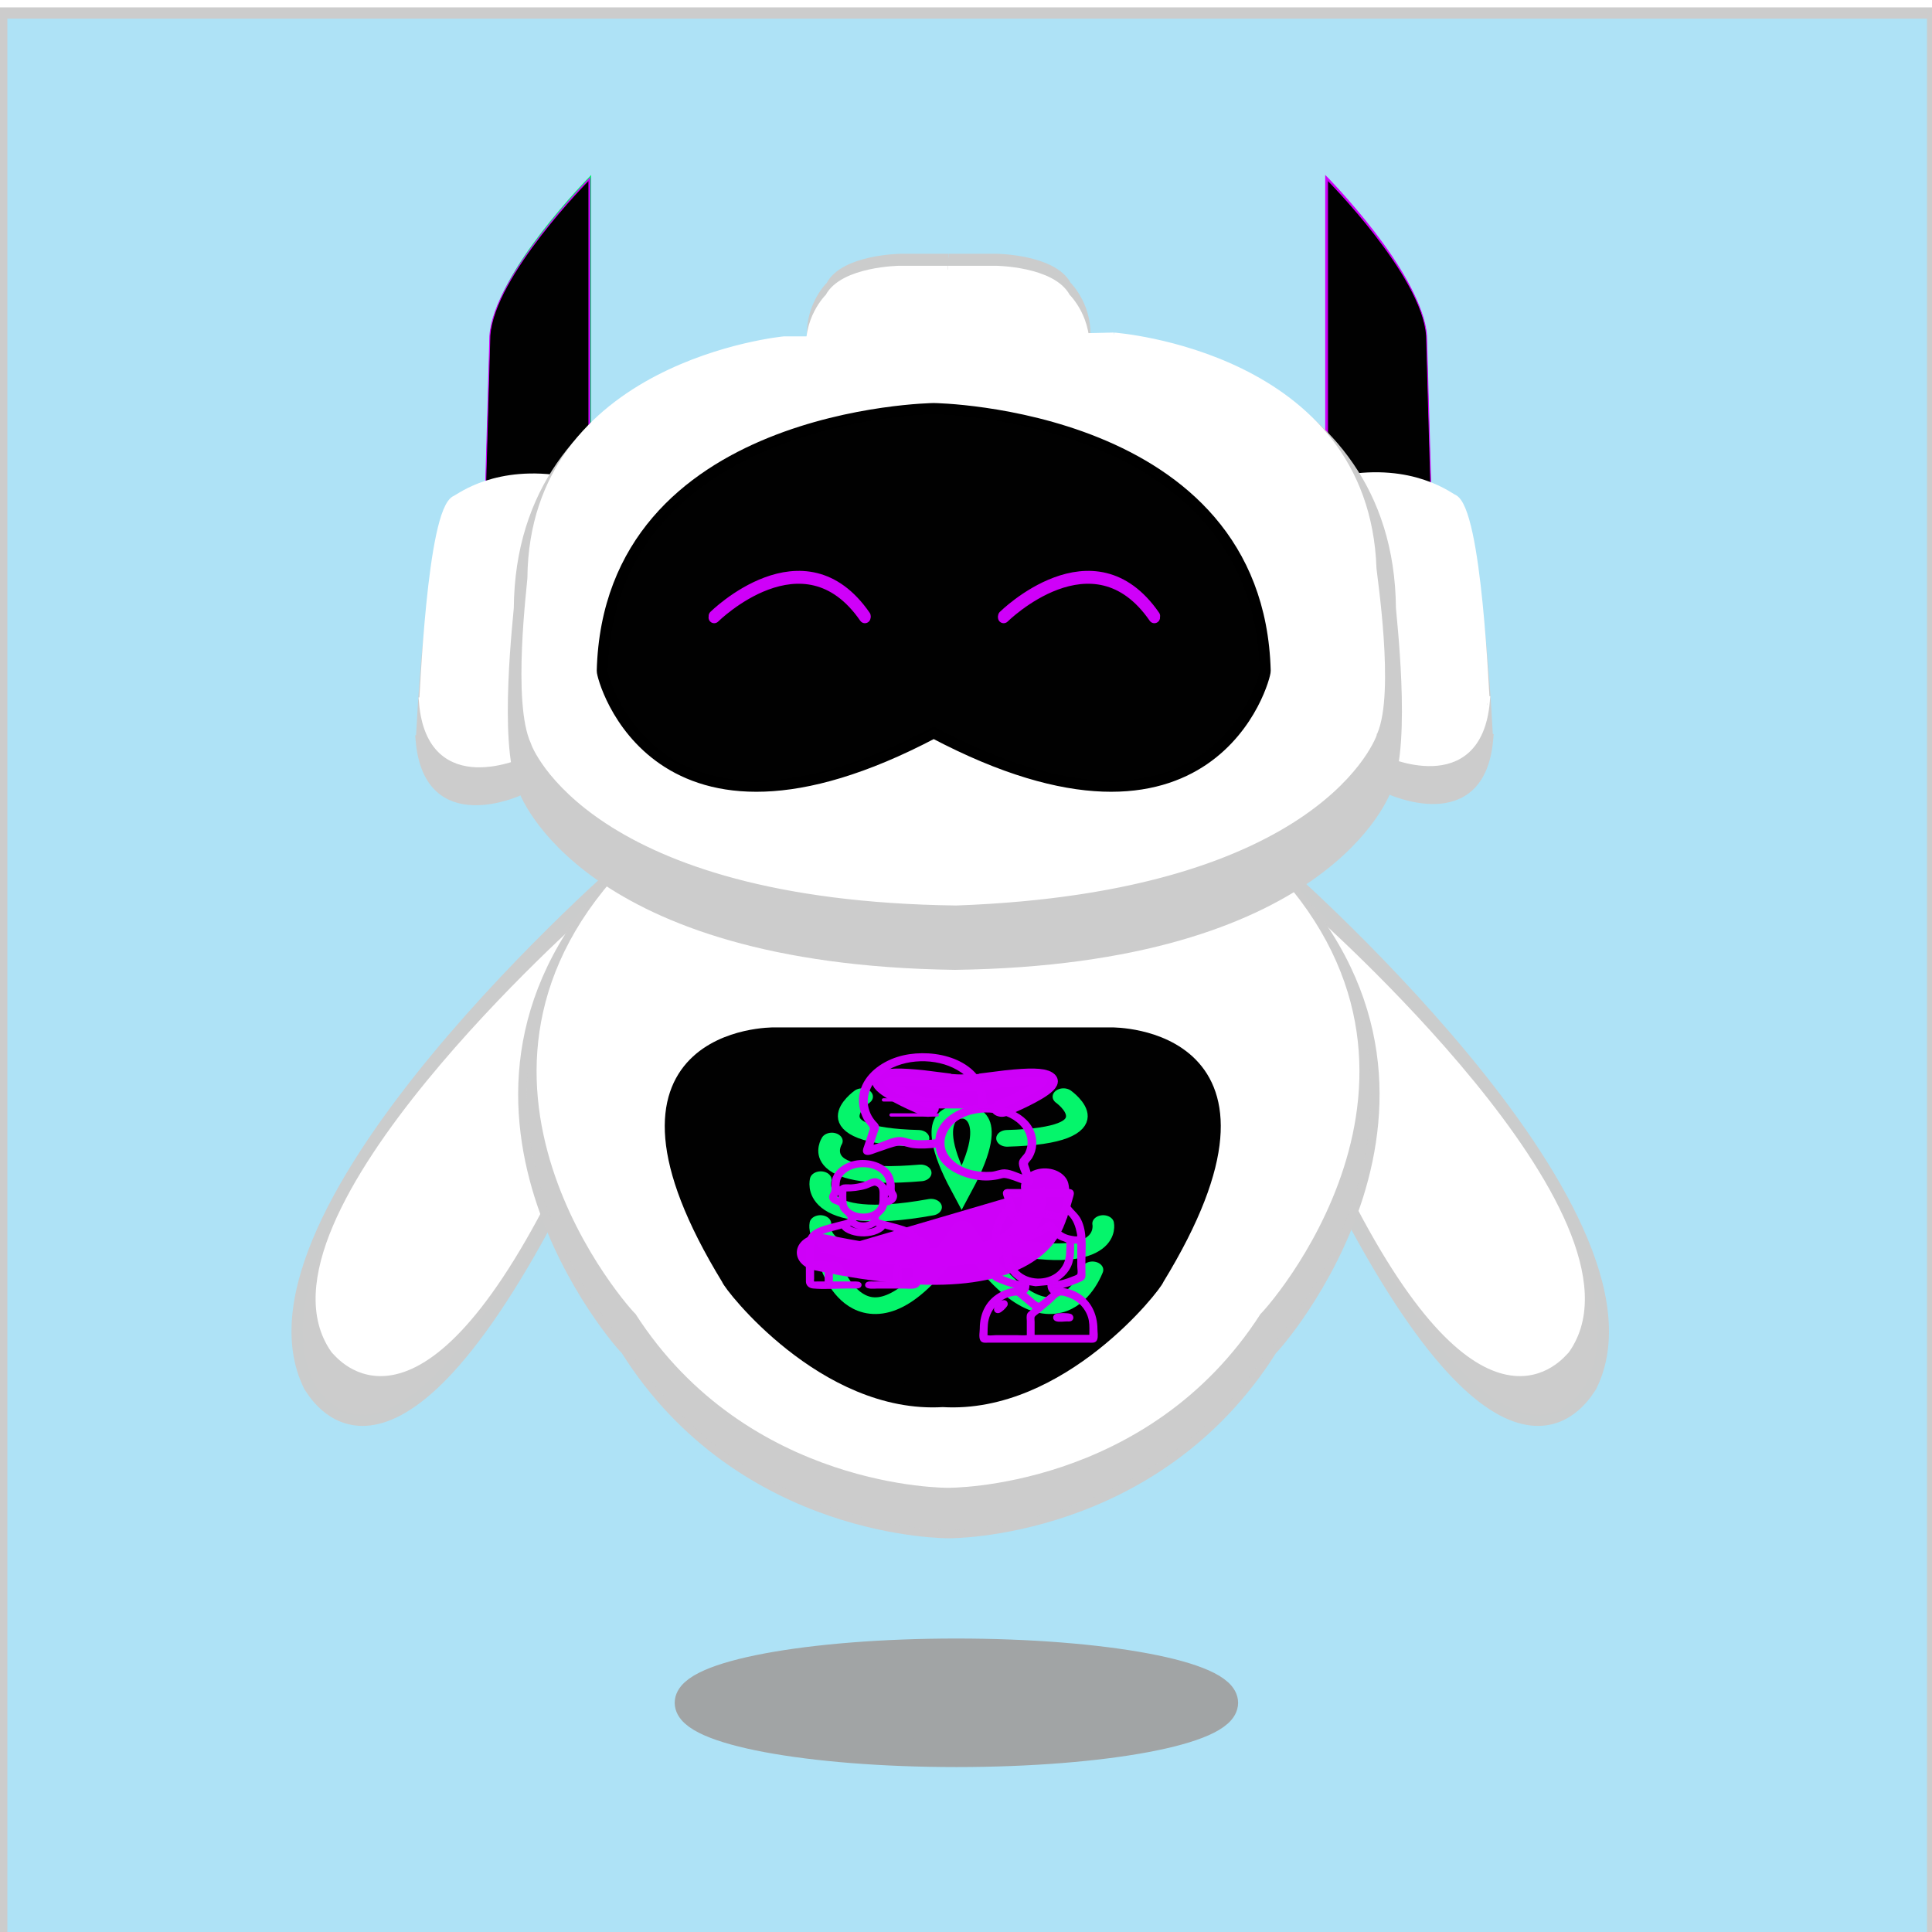 <?xml version="1.0" encoding="UTF-8" standalone="no"?>
<!-- Created with Inkscape (http://www.inkscape.org/) -->

<svg
   version="1.1"
   id="svg1339"
   width="4000"
   height="4000"
   viewBox="0 0 4000 4000"
   sodipodi:docname="roboteleatendimentopreto.svg"
   inkscape:version="1.2.2 (1:1.2.2+202305151914+b0a8486541)"
   xmlns:inkscape="http://www.inkscape.org/namespaces/inkscape"
   xmlns:sodipodi="http://sodipodi.sourceforge.net/DTD/sodipodi-0.dtd"
   xmlns="http://www.w3.org/2000/svg"
   xmlns:svg="http://www.w3.org/2000/svg">
  <defs
     id="defs1343">
    <inkscape:perspective
       sodipodi:type="inkscape:persp3d"
       inkscape:vp_x="0 : 1333.3333 : 1"
       inkscape:vp_y="0 : 999.99998 : 0"
       inkscape:vp_z="3000 : 1333.3333 : 1"
       inkscape:persp3d-origin="1500 : 444.4443 : 1"
       id="perspective82076" />
    <inkscape:path-effect
       effect="mirror_symmetry"
       start_point="1460.347,1074.509"
       end_point="1460.347,1871.551"
       center_point="1460.347,1473.03"
       id="path-effect36662"
       is_visible="true"
       lpeversion="1.2"
       lpesatellites=""
       mode="free"
       discard_orig_path="false"
       fuse_paths="true"
       oposite_fuse="false"
       split_items="false"
       split_open="false"
       link_styles="false" />
    <inkscape:path-effect
       effect="mirror_symmetry"
       start_point="1458.274,1077.504"
       end_point="1458.274,1867.342"
       center_point="1458.274,1472.423"
       id="path-effect14486"
       is_visible="true"
       lpeversion="1.2"
       lpesatellites=""
       mode="free"
       discard_orig_path="false"
       fuse_paths="true"
       oposite_fuse="false"
       split_items="false"
       split_open="false"
       link_styles="false" />
    <inkscape:path-effect
       effect="mirror_symmetry"
       start_point="1458.256,2061.91"
       end_point="1458.256,3472.757"
       center_point="1458.256,2767.334"
       id="path-effect14446"
       is_visible="true"
       lpeversion="1.2"
       lpesatellites=""
       mode="free"
       discard_orig_path="false"
       fuse_paths="true"
       oposite_fuse="false"
       split_items="false"
       split_open="false"
       link_styles="false" />
    <inkscape:path-effect
       effect="mirror_symmetry"
       start_point="1475.87,2059.672"
       end_point="1475.87,3479.65"
       center_point="1475.87,2769.661"
       id="path-effect14382"
       is_visible="true"
       lpeversion="1.2"
       lpesatellites=""
       mode="free"
       discard_orig_path="false"
       fuse_paths="true"
       oposite_fuse="false"
       split_items="false"
       split_open="false"
       link_styles="false" />
    <inkscape:path-effect
       effect="mirror_symmetry"
       start_point="1459.782,920.275"
       end_point="1459.782,2191.777"
       center_point="1459.782,1556.026"
       id="path-effect5608"
       is_visible="true"
       lpeversion="1.2"
       lpesatellites=""
       mode="free"
       discard_orig_path="false"
       fuse_paths="true"
       oposite_fuse="false"
       split_items="false"
       split_open="false"
       link_styles="false" />
    <inkscape:path-effect
       effect="mirror_symmetry"
       start_point="1472.986,920.03"
       end_point="1472.986,2189.121"
       center_point="1472.986,1554.575"
       id="path-effect5232"
       is_visible="true"
       lpeversion="1.2"
       lpesatellites=""
       mode="free"
       discard_orig_path="false"
       fuse_paths="true"
       oposite_fuse="false"
       split_items="false"
       split_open="false"
       link_styles="false" />
    <inkscape:path-effect
       effect="mirror_symmetry"
       start_point="1458.404,741.799"
       end_point="1458.404,921.759"
       center_point="1458.404,831.779"
       id="path-effect1997"
       is_visible="true"
       lpeversion="1.2"
       lpesatellites=""
       mode="free"
       discard_orig_path="false"
       fuse_paths="true"
       oposite_fuse="false"
       split_items="false"
       split_open="false"
       link_styles="false" />
    <marker
       id="Arrow2Sstart"
       inkscape:isstock="true"
       inkscape:stockid="Arrow2Sstart"
       orient="auto"
       refX="0"
       refY="0"
       style="overflow:visible">
      <path
         d="M 8.72,4.03 -2.21,0.02 8.72,-4 c -1.75,2.37 -1.74,5.62 0,8.03 z"
         id="Arrow2SstartPath"
         style="fill:#000000;fill-opacity:1;stroke:none"
         transform="matrix(0.3,0,0,0.3,-0.69,0)" />
    </marker>
    <marker
       id="Arrow2Send"
       inkscape:isstock="true"
       inkscape:stockid="Arrow2Send"
       orient="auto"
       refX="0"
       refY="0"
       style="overflow:visible">
      <path
         d="M 8.72,4.03 -2.21,0.02 8.72,-4 c -1.75,2.37 -1.74,5.62 0,8.03 z"
         id="Arrow2SendPath"
         style="fill:#000000;fill-opacity:1;stroke:none"
         transform="matrix(-0.3,0,0,-0.3,0.69,0)" />
    </marker>
    <filter
       inkscape:collect="always"
       style="color-interpolation-filters:sRGB"
       id="filter19686"
       x="-0.153"
       y="-0.583"
       width="1.305"
       height="2.166">
      <feGaussianBlur
         inkscape:collect="always"
         stdDeviation="14.971"
         id="feGaussianBlur19688" />
    </filter>
    <filter
       inkscape:collect="always"
       style="color-interpolation-filters:sRGB"
       id="filter26324"
       x="-0.045"
       y="-0.172"
       width="1.09"
       height="1.344">
      <feGaussianBlur
         inkscape:collect="always"
         stdDeviation="0.984"
         id="feGaussianBlur26326" />
    </filter>
    <filter
       inkscape:collect="always"
       style="color-interpolation-filters:sRGB"
       id="filter29638-2"
       x="-0.341"
       y="-0.117"
       width="1.683"
       height="1.233">
      <feGaussianBlur
         inkscape:collect="always"
         stdDeviation="30.012"
         id="feGaussianBlur29640-3" />
    </filter>
    <filter
       inkscape:collect="always"
       style="color-interpolation-filters:sRGB"
       id="filter19686-0"
       x="-0.153"
       y="-0.583"
       width="1.305"
       height="2.166">
      <feGaussianBlur
         inkscape:collect="always"
         stdDeviation="14.971"
         id="feGaussianBlur19688-3" />
    </filter>
    <filter
       inkscape:collect="always"
       style="color-interpolation-filters:sRGB"
       id="filter26324-6"
       x="-0.045"
       y="-0.172"
       width="1.09"
       height="1.344">
      <feGaussianBlur
         inkscape:collect="always"
         stdDeviation="0.984"
         id="feGaussianBlur26326-1" />
    </filter>
    <inkscape:path-effect
       effect="mirror_symmetry"
       start_point="1458.256,2061.91"
       end_point="1458.256,3472.757"
       center_point="1458.256,2767.334"
       id="path-effect14446-5"
       is_visible="true"
       lpeversion="1.2"
       lpesatellites=""
       mode="free"
       discard_orig_path="false"
       fuse_paths="true"
       oposite_fuse="false"
       split_items="false"
       split_open="false"
       link_styles="false" />
    <inkscape:path-effect
       effect="mirror_symmetry"
       start_point="1458.404,741.799"
       end_point="1458.404,921.759"
       center_point="1458.404,831.779"
       id="path-effect1997-9"
       is_visible="true"
       lpeversion="1.2"
       lpesatellites=""
       mode="free"
       discard_orig_path="false"
       fuse_paths="true"
       oposite_fuse="false"
       split_items="false"
       split_open="false"
       link_styles="false" />
    <inkscape:path-effect
       effect="mirror_symmetry"
       start_point="1459.782,920.275"
       end_point="1459.782,2191.777"
       center_point="1459.782,1556.026"
       id="path-effect5608-2"
       is_visible="true"
       lpeversion="1.2"
       lpesatellites=""
       mode="free"
       discard_orig_path="false"
       fuse_paths="true"
       oposite_fuse="false"
       split_items="false"
       split_open="false"
       link_styles="false" />
    <inkscape:path-effect
       effect="mirror_symmetry"
       start_point="1460.347,1074.509"
       end_point="1460.347,1871.551"
       center_point="1460.347,1473.03"
       id="path-effect36662-5"
       is_visible="true"
       lpeversion="1.2"
       lpesatellites=""
       mode="free"
       discard_orig_path="false"
       fuse_paths="true"
       oposite_fuse="false"
       split_items="false"
       split_open="false"
       link_styles="false" />
    <inkscape:path-effect
       effect="mirror_symmetry"
       start_point="1443.928,891.663"
       end_point="1459.782,2191.777"
       center_point="1451.855,1541.72"
       id="path-effect5608-1"
       is_visible="true"
       lpeversion="1.2"
       lpesatellites=""
       mode="free"
       discard_orig_path="false"
       fuse_paths="true"
       oposite_fuse="false"
       split_items="false"
       split_open="false"
       link_styles="false" />
    <inkscape:path-effect
       effect="mirror_symmetry"
       start_point="1458.404,741.799"
       end_point="1458.404,921.759"
       center_point="1458.404,831.779"
       id="path-effect1997-1"
       is_visible="true"
       lpeversion="1.2"
       lpesatellites=""
       mode="free"
       discard_orig_path="false"
       fuse_paths="true"
       oposite_fuse="false"
       split_items="false"
       split_open="false"
       link_styles="false" />
    <inkscape:path-effect
       effect="mirror_symmetry"
       start_point="1505.063,2439.411"
       end_point="1505.063,3182.444"
       center_point="1505.063,2810.928"
       id="path-effect58757"
       is_visible="true"
       lpeversion="1.2"
       lpesatellites=""
       mode="free"
       discard_orig_path="false"
       fuse_paths="true"
       oposite_fuse="false"
       split_items="false"
       split_open="false"
       link_styles="false" />
    <inkscape:path-effect
       effect="mirror_symmetry"
       start_point="1504.282,2521.874"
       end_point="1504.282,3084.618"
       center_point="1504.282,2803.246"
       id="path-effect62737"
       is_visible="true"
       lpeversion="1.2"
       lpesatellites=""
       mode="free"
       discard_orig_path="false"
       fuse_paths="true"
       oposite_fuse="false"
       split_items="false"
       split_open="false"
       link_styles="false" />
    <inkscape:path-effect
       effect="mirror_symmetry"
       start_point="1504.282,2521.874"
       end_point="1504.282,3084.618"
       center_point="1504.282,2803.246"
       id="path-effect62737-9"
       is_visible="true"
       lpeversion="1.2"
       lpesatellites=""
       mode="free"
       discard_orig_path="false"
       fuse_paths="true"
       oposite_fuse="false"
       split_items="false"
       split_open="false"
       link_styles="false" />
    <inkscape:path-effect
       effect="mirror_symmetry"
       start_point="255.866,338.355"
       end_point="255.866,496.233"
       center_point="255.866,417.294"
       id="path-effect67655"
       is_visible="true"
       lpeversion="1.2"
       lpesatellites=""
       mode="free"
       discard_orig_path="false"
       fuse_paths="false"
       oposite_fuse="false"
       split_items="false"
       split_open="false"
       link_styles="false" />
    <inkscape:path-effect
       effect="mirror_symmetry"
       start_point="257.222,96.449"
       end_point="257.222,288.691"
       center_point="257.222,192.57"
       id="path-effect67661"
       is_visible="true"
       lpeversion="1.2"
       lpesatellites=""
       mode="free"
       discard_orig_path="false"
       fuse_paths="true"
       oposite_fuse="false"
       split_items="false"
       split_open="false"
       link_styles="false" />
    <inkscape:path-effect
       center_point="259.553,56.546"
       end_point="259.553,89.13"
       start_point="259.553,23.961"
       effect="mirror_symmetry"
       id="path-effect67772"
       is_visible="true"
       lpeversion="1.2"
       lpesatellites=""
       mode="free"
       discard_orig_path="false"
       fuse_paths="true"
       oposite_fuse="false"
       split_items="false"
       split_open="false"
       link_styles="false" />
    <inkscape:path-effect
       effect="mirror_symmetry"
       start_point="255.866,338.355"
       end_point="255.866,496.233"
       center_point="255.866,417.294"
       id="path-effect67655-5"
       is_visible="true"
       lpeversion="1.2"
       lpesatellites=""
       mode="free"
       discard_orig_path="false"
       fuse_paths="false"
       oposite_fuse="false"
       split_items="false"
       split_open="false"
       link_styles="false" />
    <inkscape:path-effect
       effect="mirror_symmetry"
       start_point="257.222,96.449"
       end_point="257.222,288.691"
       center_point="257.222,192.57"
       id="path-effect67661-9"
       is_visible="true"
       lpeversion="1.2"
       lpesatellites=""
       mode="free"
       discard_orig_path="false"
       fuse_paths="true"
       oposite_fuse="false"
       split_items="false"
       split_open="false"
       link_styles="false" />
    <inkscape:path-effect
       center_point="259.553,56.546"
       end_point="259.553,89.13"
       start_point="259.553,23.961"
       effect="mirror_symmetry"
       id="path-effect67772-7"
       is_visible="true"
       lpeversion="1.2"
       lpesatellites=""
       mode="free"
       discard_orig_path="false"
       fuse_paths="true"
       oposite_fuse="false"
       split_items="false"
       split_open="false"
       link_styles="false" />
    <inkscape:path-effect
       effect="mirror_symmetry"
       start_point="255.866,338.355"
       end_point="255.866,496.233"
       center_point="255.866,417.294"
       id="path-effect67655-2"
       is_visible="true"
       lpeversion="1.2"
       lpesatellites=""
       mode="free"
       discard_orig_path="false"
       fuse_paths="false"
       oposite_fuse="false"
       split_items="false"
       split_open="false"
       link_styles="false" />
    <inkscape:path-effect
       effect="mirror_symmetry"
       start_point="257.222,96.449"
       end_point="257.222,288.691"
       center_point="257.222,192.57"
       id="path-effect67661-93"
       is_visible="true"
       lpeversion="1.2"
       lpesatellites=""
       mode="free"
       discard_orig_path="false"
       fuse_paths="true"
       oposite_fuse="false"
       split_items="false"
       split_open="false"
       link_styles="false" />
    <inkscape:path-effect
       center_point="259.553,56.546"
       end_point="259.553,89.13"
       start_point="259.553,23.961"
       effect="mirror_symmetry"
       id="path-effect67772-9"
       is_visible="true"
       lpeversion="1.2"
       lpesatellites=""
       mode="free"
       discard_orig_path="false"
       fuse_paths="true"
       oposite_fuse="false"
       split_items="false"
       split_open="false"
       link_styles="false" />
    <filter
       inkscape:collect="always"
       style="color-interpolation-filters:sRGB"
       id="filter69168"
       x="-1.146"
       y="-1.104"
       width="3.293"
       height="3.207">
      <feGaussianBlur
         inkscape:collect="always"
         stdDeviation="210.025"
         id="feGaussianBlur69170" />
    </filter>
    <filter
       inkscape:collect="always"
       style="color-interpolation-filters:sRGB"
       id="filter29638-2-1"
       x="-0.341"
       y="-0.117"
       width="1.683"
       height="1.233">
      <feGaussianBlur
         inkscape:collect="always"
         stdDeviation="30.012"
         id="feGaussianBlur29640-3-5" />
    </filter>
  </defs>
  <sodipodi:namedview
     id="namedview1341"
     pagecolor="#ffffff"
     bordercolor="#000000"
     borderopacity="0.25"
     inkscape:showpageshadow="2"
     inkscape:pageopacity="0.0"
     inkscape:pagecheckerboard="0"
     inkscape:deskcolor="#d1d1d1"
     showgrid="false"
     inkscape:zoom="0.11313708"
     inkscape:cx="1666.1204"
     inkscape:cy="1639.6039"
     inkscape:window-width="1366"
     inkscape:window-height="678"
     inkscape:window-x="1024"
     inkscape:window-y="28"
     inkscape:window-maximized="1"
     inkscape:current-layer="g1345" />
  <g
     inkscape:groupmode="layer"
     inkscape:label="Image"
     id="g1345"
     style="display:inline"
     transform="translate(52.468,253.92)">
    <rect
       style="display:inline;opacity:1;fill:#aee2f6;fill-opacity:0.996;stroke:#cccccc;stroke-width:23.349;stroke-linecap:round;stroke-dasharray:none;stroke-opacity:0.996"
       id="rect40939"
       width="3997.718"
       height="3996.872"
       x="-48.885"
       y="-226.948" />
    <path
       style="fill:none;stroke:#000000;stroke-width:1;stroke-linecap:square;stroke-linejoin:miter;stroke-miterlimit:4;stroke-dasharray:none;stroke-opacity:1;marker-start:url(#Arrow2Sstart);marker-end:url(#Arrow2Send)"
       d="M 5960.633,-252.567 V 5191.353"
       id="path1947" />
    <g
       id="g473"
       transform="translate(431.712,-101.263)">
      <g
         id="g69827"
         transform="translate(-37.5,35.938)">
        <g
           id="g42516"
           transform="translate(16.605,-1183.062)">
          <g
             id="g42433"
             transform="translate(79.815,-416.81)">
            <g
               id="g42390">
              <path
                 style="display:inline;fill:#cccccc;fill-opacity:0.996;stroke:#cbcccc;stroke-width:23.41;stroke-linecap:round;stroke-dasharray:none;stroke-opacity:1"
                 d="m 2091.124,3193.786 c 0,0 839.312,726.126 660.218,1087.629 -9.268,11.975 -157.033,293.353 -502.845,-360.529 -7.513,-5.093 -157.374,-727.099 -157.374,-727.099 z"
                 id="path32727-8" />
              <path
                 style="display:inline;fill:#ffffff;fill-opacity:1;stroke:#ffffff;stroke-width:19.737;stroke-linecap:round;stroke-dasharray:none;stroke-opacity:1"
                 d="m 2165.68,3307.312 c 0,0 718.066,632.283 531.809,897.366 -9.208,8.504 -161.803,214.136 -434.97,-321.105 -6.517,-4.57 -96.839,-576.26 -96.839,-576.26 z"
                 id="path32727-8-6" />
            </g>
            <g
               id="g42390-5"
               style="display:inline"
               transform="matrix(-1,0,0,1,2848.519,-3.7149427e-4)">
              <path
                 style="display:inline;fill:#cccccc;fill-opacity:0.996;stroke:#cbcccc;stroke-width:23.41;stroke-linecap:round;stroke-dasharray:none;stroke-opacity:1"
                 d="m 2091.124,3193.786 c 0,0 839.312,726.126 660.218,1087.629 -9.268,11.975 -157.033,293.353 -502.845,-360.529 -7.513,-5.093 -157.374,-727.099 -157.374,-727.099 z"
                 id="path32727-8-9" />
              <path
                 style="display:inline;fill:#ffffff;fill-opacity:1;stroke:#ffffff;stroke-width:19.737;stroke-linecap:round;stroke-dasharray:none;stroke-opacity:1"
                 d="m 2165.68,3307.312 c 0,0 718.066,632.283 531.809,897.366 -9.208,8.504 -161.803,214.136 -434.97,-321.105 -6.517,-4.57 -96.839,-576.26 -96.839,-576.26 z"
                 id="path32727-8-6-4" />
            </g>
            <g
               id="g37133"
               transform="matrix(1.021,0,0,0.972,-95.28,1292.275)">
              <path
                 style="display:inline;opacity:1;fill:#cccccc;fill-opacity:0.996;stroke:#cccccc;stroke-width:17.31;stroke-dasharray:none;stroke-opacity:0.996"
                 d="m 791.387,2061.91 c -449.133,483.609 6.219,1018.689 10.18,1019.277 237.075,396.084 656.689,391.568 656.689,391.568 0,0 419.614,4.516 656.689,-391.568 3.961,-0.588 459.312,-535.668 10.18,-1019.277 1.194,3.414 -666.869,126.635 -666.869,126.635 0,0 -668.063,-123.221 -666.869,-126.635 z"
                 id="path14444"
                 transform="translate(27.255,-82.399)"
                 inkscape:original-d="m 1458.2558,2188.545 v 1284.2099 c 0,0 -419.6142,4.5165 -656.68964,-391.5674 -3.96118,-0.5881 -459.31163,-535.6681 -10.17902,-1019.2771 -1.19393,3.4138 666.86866,126.6346 666.86866,126.6346 z"
                 inkscape:path-effect="#path-effect14446"
                 class="UnoptimicedTransforms" />
              <path
                 style="display:inline;fill:#ffffff;fill-opacity:0.996;stroke:#ffffff;stroke-width:15.91;stroke-dasharray:none;stroke-opacity:1"
                 d="m 791.387,2061.91 c -449.133,483.609 6.219,1018.689 10.18,1019.277 237.075,396.084 656.689,391.568 656.689,391.568 0,0 419.614,4.516 656.689,-391.568 3.961,-0.588 459.312,-535.668 10.18,-1019.277 1.194,3.414 -666.869,126.635 -666.869,126.635 0,0 -668.063,-123.221 -666.869,-126.635 z"
                 id="path14444-6"
                 transform="matrix(0.956,0,0,0.939,89.689,23.107)"
                 inkscape:original-d="m 1458.2558,2188.545 v 1284.2099 c 0,0 -419.6142,4.5165 -656.68964,-391.5674 -3.96118,-0.5881 -459.31163,-535.6681 -10.17902,-1019.2771 -1.19393,3.4138 666.86866,126.6346 666.86866,126.6346 z"
                 inkscape:path-effect="#path-effect14446-5"
                 class="UnoptimicedTransforms" />
            </g>
          </g>
          <g
             id="g42463"
             transform="translate(1691.147,-960.069)">
            <g
               id="g36734"
               transform="translate(-1783.883,532.301)">
              <path
                 style="opacity:1;fill:#cbcccc;fill-opacity:1;stroke:#cbcccc;stroke-width:15.91;stroke-dasharray:none;stroke-opacity:1"
                 d="m 1458.187,741.799 h -99.008 c 0,0 -116.81,1.251 -146.517,56.428 -0.365,0.939 -48.74,46.636 -38.47,122.605 1.838,2.086 284.212,0 284.212,0 0,0 282.374,2.086 284.212,0 10.269,-75.969 -38.105,-121.666 -38.47,-122.605 -29.706,-55.176 -146.517,-56.428 -146.517,-56.428 h -99.008"
                 id="path1995"
                 transform="translate(135.22,1213.835)"
                 inkscape:original-d="m 1458.1873,741.79939 h -99.008 c 0,0 -116.8104,1.25145 -146.5169,56.42756 -0.3655,0.93864 -48.7396,46.63562 -38.4702,122.60481 1.8376,2.08583 284.2119,0 284.2119,0"
                 inkscape:path-effect="#path-effect1997"
                 class="UnoptimicedTransforms" />
              <path
                 style="display:inline;fill:#ffffff;fill-opacity:1;stroke:#ffffff;stroke-width:15.91;stroke-dasharray:none;stroke-opacity:1"
                 d="m 1458.187,741.799 h -99.008 c 0,0 -116.81,1.251 -146.517,56.428 -0.365,0.939 -48.74,46.636 -38.47,122.605 1.838,2.086 284.212,0 284.212,0 0,0 282.374,2.086 284.212,0 10.269,-75.969 -38.105,-121.666 -38.47,-122.605 -29.706,-55.176 -146.517,-56.428 -146.517,-56.428 h -99.008"
                 id="path1995-0"
                 transform="translate(133.229,1238.633)"
                 inkscape:original-d="m 1458.1873,741.79939 h -99.008 c 0,0 -116.8104,1.25145 -146.5169,56.42756 -0.3655,0.93864 -48.7396,46.63562 -38.4702,122.60481 1.8376,2.08583 284.2119,0 284.2119,0"
                 inkscape:path-effect="#path-effect1997-1"
                 class="UnoptimicedTransforms" />
              <g
                 id="g29828-7"
                 transform="matrix(-1,0,0,1,5149.981,1260.068)"
                 style="display:inline;fill:#05f56b;fill-opacity:1;stroke:#05f56b;stroke-width:1.9;stroke-dasharray:none;stroke-opacity:1">
                <path
                   style="opacity:1;fill:#cf00f9;fill-opacity:0.996;stroke:#cf00f9;stroke-width:1.9;stroke-dasharray:none;stroke-opacity:0.996;filter:url(#filter29638-2)"
                   d="M 2775.853,1150.203 V 526.621 c 0,0 -196.681,197.978 -204.997,322.633 0.097,3.056 -8.792,310.172 -8.792,310.172 z"
                   id="path5622-5" />
                <g
                   id="g29823-9"
                   transform="translate(4.594,-24.044)"
                   style="fill:#05f56b;fill-opacity:1;stroke:#05f56b;stroke-width:1.9;stroke-dasharray:none;stroke-opacity:1">
                  <path
                     style="display:inline;fill:#010101;fill-opacity:1;stroke:#cf00f9;stroke-width:1.9;stroke-dasharray:none;stroke-opacity:0.996"
                     d="M 2767.41,1182.399 V 558.817 c 0,0 -196.681,197.978 -204.997,322.633 0.097,3.056 -8.792,310.172 -8.792,310.172 z"
                     id="path5622-0-2" />
                </g>
              </g>
              <g
                 id="g29828-7-9"
                 transform="translate(-1923.333,1260.068)"
                 style="display:inline;fill:#05f56b;fill-opacity:1;stroke:#05f56b;stroke-width:1.9;stroke-dasharray:none;stroke-opacity:1">
                <path
                   style="opacity:1;fill:#cf00f9;fill-opacity:0.996;stroke:#05f56b;stroke-width:1.9;stroke-dasharray:none;stroke-opacity:1;filter:url(#filter29638-2-1)"
                   d="M 2775.853,1150.203 V 526.621 c 0,0 -196.681,197.978 -204.997,322.633 0.097,3.056 -8.792,310.172 -8.792,310.172 z"
                   id="path5622-5-8" />
                <g
                   id="g29823-9-4"
                   transform="translate(4.594,-24.044)"
                   style="fill:#05f56b;fill-opacity:1;stroke:#05f56b;stroke-width:1.9;stroke-dasharray:none;stroke-opacity:1">
                  <path
                     style="display:inline;fill:#010101;fill-opacity:1;stroke:#cf00f9;stroke-width:1.9;stroke-dasharray:none;stroke-opacity:0.996"
                     d="M 2767.41,1182.399 V 971.809 558.817 c 0,0 -196.681,197.978 -204.997,322.633 0.097,3.056 -8.792,310.172 -8.792,310.172 z"
                     id="path5622-0-2-8"
                     sodipodi:nodetypes="cccccc" />
                </g>
              </g>
              <g
                 id="g36681"
                 transform="matrix(0.969,0,0,0.981,53.427,151.118)">
                <g
                   id="g36656"
                   transform="translate(68.575,1132.869)">
                  <g
                     id="g41728"
                     transform="translate(-165.17,8.08)">
                    <path
                       style="display:inline;fill:#cccccc;fill-opacity:0.996;stroke:#cccccc;stroke-width:15.91;stroke-dasharray:none;stroke-opacity:1"
                       d="m 2537.605,1245.493 88.063,576.899 c 0,0 198.003,92.196 215.831,-106.765 -1.435,0.491 -16.131,-408.572 -70.13,-429.867 -9.421,-4.14 -88.065,-65.431 -233.763,-40.267 z"
                       id="path11986-6" />
                    <path
                       style="display:inline;fill:#ffffff;fill-opacity:1;stroke:#ffffff;stroke-width:15.91;stroke-dasharray:none;stroke-opacity:1"
                       d="m 2530.412,1165.481 88.063,576.899 c 0,0 198.003,92.196 215.831,-106.765 -1.435,0.491 -16.131,-408.572 -70.13,-429.867 -9.421,-4.14 -88.065,-65.431 -233.763,-40.267 z"
                       id="path11986-6-2" />
                  </g>
                  <g
                     id="g41728-7"
                     transform="matrix(-1,0,0,1,3231.449,10.658)"
                     style="display:inline">
                    <path
                       style="display:inline;fill:#cccccc;fill-opacity:0.996;stroke:#cccccc;stroke-width:15.91;stroke-dasharray:none;stroke-opacity:1"
                       d="m 2537.605,1245.493 88.063,576.899 c 0,0 198.003,92.196 215.831,-106.765 -1.435,0.491 -16.131,-408.572 -70.13,-429.867 -9.421,-4.14 -88.065,-65.431 -233.763,-40.267 z"
                       id="path11986-6-22" />
                    <path
                       style="display:inline;fill:#ffffff;fill-opacity:1;stroke:#ffffff;stroke-width:15.91;stroke-dasharray:none;stroke-opacity:1"
                       d="m 2530.412,1165.481 88.063,576.899 c 0,0 198.003,92.196 215.831,-106.765 -1.435,0.491 -16.131,-408.572 -70.13,-429.867 -9.421,-4.14 -88.065,-65.431 -233.763,-40.267 z"
                       id="path11986-6-2-6" />
                  </g>
                  <path
                     style="display:inline;opacity:1;fill:#cccccc;fill-opacity:0.996;stroke:#cccccc;stroke-width:61.11;stroke-dasharray:none;stroke-opacity:1"
                     d="m 1090.676,920.275 c 0,0 -538.743,53.864 -542.754,539.076 -0.425,15.195 -32.815,281.803 7.117,371.168 -0.688,2.018 121.634,350.647 904.744,361.258 783.111,-10.61 905.43,-359.24 904.742,-361.258 39.932,-89.365 7.543,-355.973 7.117,-371.168 -4.011,-485.212 -542.754,-539.076 -542.754,-539.076 h -369.106 z"
                     id="path5606"
                     transform="translate(74.304,-12.59)"
                     inkscape:original-d="M 1459.7823,2191.777 V 920.27517 H 1090.676 c 0,0 -538.74291,53.86523 -542.75353,539.07733 -0.42537,15.1948 -32.81603,281.8033 7.11635,371.1678 -0.68775,2.0179 121.63302,350.6464 904.74348,361.2567 z"
                     inkscape:path-effect="#path-effect5608"
                     class="UnoptimicedTransforms" />
                  <path
                     style="display:inline;fill:#ffffff;fill-opacity:1;stroke:#ffffff;stroke-width:15.91;stroke-dasharray:none;stroke-opacity:1"
                     d="m 1797.772,911.652 -353.494,8.623 h -353.601 c 0,0 -538.743,53.864 -542.754,539.076 -0.425,15.195 -32.815,281.803 7.117,371.168 -0.688,2.018 121.634,350.647 904.744,361.258 782.619,-29.704 896.401,-381.212 895.664,-383.213 37.741,-90.312 -1.142,-356.051 -1.938,-371.231 C 2337.668,952.364 1797.772,911.652 1797.772,911.652 Z"
                     id="path5606-7"
                     transform="matrix(0.996,0,0,0.933,82.905,21.563)"
                     inkscape:original-d="M 1459.7823,2191.777 V 920.27517 H 1090.676 c 0,0 -538.74291,53.86523 -542.75353,539.07733 -0.42537,15.1948 -32.81603,281.8033 7.11635,371.1678 -0.68775,2.0179 121.63302,350.6464 904.74348,361.2567 z"
                     inkscape:path-effect="#path-effect5608-1"
                     class="UnoptimicedTransforms" />
                </g>
                <path
                   style="opacity:1;fill:#000000;fill-opacity:0.996;stroke:#000000;stroke-width:23.41;stroke-linecap:round;stroke-dasharray:none;stroke-opacity:1"
                   d="m 1460.348,1074.51 c 0,0 -693.808,8.434 -708.307,553.641 -0.848,14.911 113.618,440.448 708.307,130.781 594.688,309.666 709.152,-115.87 708.305,-130.781 -14.498,-545.206 -708.305,-553.641 -708.305,-553.641 z"
                   id="path36660"
                   transform="translate(97.14,1083.532)"
                   inkscape:original-d="m 1460.3467,1758.9314 v -684.422 c 0,0 -693.80808,8.4352 -708.30653,553.6414 -0.84763,14.9111 113.61804,440.4471 708.30653,130.7806 z"
                   inkscape:path-effect="#path-effect36662"
                   class="UnoptimicedTransforms" />
              </g>
              <g
                 id="g34994-0"
                 transform="translate(679.209,1213.318)"
                 style="display:inline;stroke:#cf00f9;stroke-opacity:0.996">
                <path
                   style="opacity:1;fill:#6a41d7;fill-opacity:0;stroke:#cf00f9;stroke-width:23.41;stroke-linecap:round;stroke-dasharray:none;stroke-opacity:0.996;filter:url(#filter19686-0)"
                   d="m 1028.414,1484.221 c 0,0 185.276,-183.799 312.033,0"
                   id="path14554-63" />
                <path
                   style="display:inline;mix-blend-mode:normal;fill:#6a41d7;fill-opacity:0;stroke:#cf00f9;stroke-width:23.41;stroke-linecap:round;stroke-dasharray:none;stroke-opacity:0.996;filter:url(#filter26324-6)"
                   d="m 1028.19,1487.494 c 0,0 185.276,-183.799 312.033,0"
                   id="path14554-6-2" />
              </g>
              <g
                 id="g34994"
                 transform="translate(79.925,1213.318)"
                 style="display:inline;stroke:#cf00f9;stroke-opacity:0.996">
                <path
                   style="opacity:1;fill:#6a41d7;fill-opacity:0;stroke:#cf00f9;stroke-width:23.41;stroke-linecap:round;stroke-dasharray:none;stroke-opacity:0.996;filter:url(#filter19686)"
                   d="m 1028.414,1484.221 c 0,0 185.276,-183.799 312.033,0"
                   id="path14554" />
                <path
                   style="display:inline;mix-blend-mode:normal;fill:#6a41d7;fill-opacity:0;stroke:#cf00f9;stroke-width:23.41;stroke-linecap:round;stroke-dasharray:none;stroke-opacity:0.996;filter:url(#filter26324)"
                   d="m 1028.19,1487.494 c 0,0 185.276,-183.799 312.033,0"
                   id="path14554-6" />
              </g>
            </g>
          </g>
        </g>
        <g
           id="g64815">
          <ellipse
             style="opacity:1;fill:#a1a4a5;fill-opacity:1;stroke:#a1a4a5;stroke-width:58.72;stroke-linecap:round;stroke-dasharray:none;stroke-opacity:1"
             id="path42582"
             cx="1533.445"
             cy="3336.863"
             rx="553.88"
             ry="103.699" />
          <path
             style="opacity:1;fill:#010101;fill-opacity:1;stroke:#010101;stroke-width:43.71;stroke-dasharray:none;stroke-opacity:1"
             d="m 1155.303,2439.412 c 0,0 -393.155,-4.477 -87.842,494.627 2.21,11.184 196.904,262.731 437.602,247.764 240.698,14.968 435.392,-236.579 437.602,-247.764 305.313,-499.104 -87.842,-494.627 -87.842,-494.627 h -349.76 z"
             id="path58755"
             transform="translate(0.166,-479.028)"
             inkscape:original-d="m 1505.0626,3181.8018 v -742.3892 h -349.7598 c 0,0 -393.15548,-4.4778 -87.8422,494.626 2.2097,11.1842 196.9042,262.731 437.602,247.7632 z"
             inkscape:path-effect="#path-effect58757"
             class="UnoptimicedTransforms" />
          <g
             id="g67785"
             transform="matrix(1.304,0,0,1.003,1212.581,2016.957)"
             style="filter:url(#filter69168)">
            <path
               style="fill:none;stroke:#05f56b;stroke-width:34.41;stroke-linecap:round;stroke-dasharray:none"
               d="m 49.665,422.288 c 0,0 59.298,212.964 206.201,-83.933 m 206.201,83.933 c 0,0 -59.298,212.964 -206.201,-83.933"
               id="path67236"
               inkscape:original-d="m 49.665496,422.28757 c 0,0 59.298224,212.96392 206.200964,-83.93273"
               inkscape:path-effect="#path-effect67655"
               class="UnoptimicedTransforms" />
            <path
               style="fill:none;stroke:#05f56b;stroke-width:34.41;stroke-linecap:round;stroke-dasharray:none"
               d="m 257.222,96.533 c 0,0 -69.653,-10.103 0,192.158 69.653,-202.261 0,-192.158 0,-192.158 z"
               id="path67659"
               transform="matrix(0.992,0,0,0.827,-0.803,16.074)"
               inkscape:original-d="m 257.22203,96.532742 c 0,0 -69.65262,-10.103259 0,192.157798"
               inkscape:path-effect="#path-effect67661"
               class="UnoptimicedTransforms" />
            <path
               style="fill:none;stroke:#05f56b;stroke-width:34.41;stroke-linecap:round;stroke-dasharray:none"
               d="m 96.324,64.794 c 0,0 -86.527,79.889 89.556,86.03"
               id="path67663" />
            <path
               style="fill:none;stroke:#05f56b;stroke-width:34.41;stroke-linecap:round;stroke-dasharray:none"
               d="m 416.072,64.794 c 0,0 86.527,79.889 -89.556,86.03"
               id="path67663-7" />
            <path
               style="fill:none;stroke:#05f56b;stroke-width:34.41;stroke-linecap:round;stroke-dasharray:none"
               d="m 30.127,326.684 c 0,0 -15.762,91.679 155.857,44.91"
               id="path67687" />
            <path
               style="fill:none;stroke:#05f56b;stroke-width:34.41;stroke-linecap:round;stroke-dasharray:none"
               d="m 479.074,326.684 c 0,0 15.762,91.679 -155.857,44.91"
               id="path67687-1" />
            <path
               style="fill:none;stroke:#05f56b;stroke-width:34.41;stroke-linecap:round;stroke-dasharray:none"
               d="m 30.689,236.149 c 0,0 -22.405,103.346 175.107,56.79"
               id="path67689" />
            <path
               style="fill:#cf00f9;fill-opacity:0.996;stroke:#cf00f9;stroke-width:75.832;stroke-linecap:round;stroke-dasharray:none;stroke-opacity:0.996"
               d="m 386.462,250.764 c 0,0 45.533,246.973 -355.86,135.715"
               id="path67689-1" />
            <path
               style="fill:none;stroke:#05f56b;stroke-width:34.41;stroke-linecap:round;stroke-dasharray:none"
               d="m 48.301,156.375 c 0,0 -42.857,86.437 141.018,65.784"
               id="path67691" />
            <path
               style="fill:#cf00f9;fill-opacity:0.996;stroke:#cf00f9;stroke-width:34.41;stroke-linecap:round;stroke-dasharray:none;stroke-opacity:0.996"
               d="m 200.866,89.13 c 0,0 -166.595,-88.475 7.966,-59.247 -1.397,2.099 39.105,7.685 50.721,5.934 11.616,1.75 52.118,-3.835 50.721,-5.934 174.561,-29.227 7.966,59.247 7.966,59.247"
               id="path67770"
               inkscape:original-d="m 200.86552,89.129828 c 0,0 -166.59457,-88.47474841 7.96617,-59.24725 -1.39688,2.099061 39.10522,7.684721 50.72133,5.934267"
               inkscape:path-effect="#path-effect67772"
               class="UnoptimicedTransforms" />
          </g>
        </g>
      </g>
      <g
         id="g99919"
         transform="matrix(7.668,0,0,7.834,933.679,1859.926)"
         style="fill:#cf00f9;fill-opacity:0.996;stroke:#cf00f9;stroke-width:0.902;stroke-dasharray:none;stroke-opacity:0.996">
        <path
           style="fill:#cf00f9;fill-opacity:0.996;stroke:#cf00f9;stroke-width:0.902;stroke-dasharray:none;stroke-opacity:0.996"
           d="m 91.307,83.334 c -0.484,0.574 -1.398,0.433 -2.132,0.516 -1.144,0.129 -2.316,0.466 -3.337,0.949 -4.045,1.915 -5.748,5.465 -5.748,9.425 0,0.77 -0.313,2.244 0.109,2.923 0.293,0.471 1.06,0.344 1.559,0.344 h 4.357 18.17 4.913 c 0.55,0 1.42,0.152 1.679,-0.423 0.327,-0.724 0.083,-1.902 0.083,-2.677 0,-3.826 -1.731,-7.651 -5.655,-9.509 -1.126,-0.533 -2.362,-0.847 -3.616,-1.01 -0.724,-0.094 -1.555,0.036 -2.04,-0.538 2.049,-0.005 4.196,-0.751 6.026,-1.526 0.583,-0.247 1.499,-0.496 1.878,-0.996 0.283,-0.373 0.161,-0.986 0.161,-1.415 v -3.435 c 0,-3.421 0.48,-7.188 -1.141,-10.388 -0.698,-1.377 -1.888,-2.184 -2.786,-3.386 -0.196,-0.263 -0.036,-0.609 0.047,-0.886 0.225,-0.753 0.428,-1.511 0.662,-2.262 0.187,-0.599 0.174,-1.205 -0.676,-1.253 -4.258,-0.241 -8.619,-0.004 -12.886,-0.004 h -3.152 c -0.401,0 -0.946,-0.079 -1.258,0.204 -0.353,0.319 -0.137,0.767 -0.029,1.136 0.191,0.659 1.082,2.389 0.738,3.008 -0.199,0.358 -0.714,0.631 -1.011,0.929 -0.668,0.67 -1.267,1.44 -1.682,2.262 -1.703,3.371 -1.208,7.197 -1.208,10.806 v 3.435 c 0,0.376 -0.13,0.995 0.149,1.308 0.423,0.475 1.386,0.733 1.984,0.98 1.851,0.766 3.799,1.336 5.84,1.482 m 11.866,-24.377 -1.576,5.278 c -2.464,-0.608 -4.82,-1.214 -7.416,-0.991 -1.683,0.145 -3.196,0.643 -4.821,0.991 l -1.576,-5.278 h 15.389 m -8.344,2.513 c 0.004,0.463 0.331,1.508 1.072,0.943 0.281,-0.214 0.131,-0.588 0.374,-0.809 0.222,-0.201 0.591,-0.095 0.802,-0.328 0.594,-0.657 -0.447,-0.894 -0.951,-0.895 -0.004,-0.484 -0.435,-1.566 -1.136,-0.867 -0.208,0.208 -0.093,0.535 -0.31,0.732 -0.22,0.2 -0.59,0.111 -0.802,0.338 -0.621,0.662 0.45,0.885 0.951,0.885 m -7.046,1.927 c 0.197,0.556 0.308,1.902 1.024,2.108 0.373,0.107 0.859,-0.154 1.201,-0.269 0.809,-0.272 1.653,-0.501 2.503,-0.644 2.142,-0.361 4.267,-0.328 6.397,0.097 0.803,0.16 2.481,1.035 3.241,0.816 0.716,-0.206 0.827,-1.552 1.024,-2.108 1.697,1.08 2.604,3.161 2.985,4.942 0.074,0.347 0.44,1.585 0.108,1.841 -0.405,0.312 -1.871,-0.021 -2.351,-0.117 -1.521,-0.303 -2.704,-1.086 -3.708,-2.143 -0.374,-0.394 -1.031,-1.596 -1.669,-1.603 -0.421,-0.004 -0.823,0.442 -1.112,0.668 -0.611,0.479 -1.321,0.912 -2.04,1.248 -2.499,1.168 -5.198,1.636 -7.973,1.879 -0.536,0.047 -2.31,0.383 -2.722,0.067 -0.234,-0.179 -0.057,-0.843 -0.02,-1.087 0.161,-1.063 0.432,-2.132 0.958,-3.1 0.532,-0.978 1.148,-1.956 2.155,-2.597 m 10.754,4.272 c 0.796,1 1.675,2.064 2.874,2.691 0.425,0.223 1.871,0.517 2.01,0.93 0.208,0.618 0.029,1.513 0.029,2.159 0,2.134 -0.471,4.046 -2.066,5.696 -2.767,2.861 -7.984,3.083 -11.098,0.572 -2.84,-2.291 -2.688,-5.3 -2.688,-8.446 2.676,-0.306 5.328,-0.73 7.787,-1.786 1.144,-0.491 2.069,-1.253 3.152,-1.816 m 7.88,3.686 v 6.367 c 0,0.602 0.268,1.881 -0.095,2.397 -0.268,0.38 -1.131,0.621 -1.573,0.798 -1.559,0.623 -3.377,1.213 -5.099,1.245 0.025,-0.69 0.754,-0.853 1.298,-1.228 0.955,-0.658 1.767,-1.445 2.391,-2.375 1.52,-2.262 1.317,-4.749 1.317,-7.288 l 1.761,0.084 m -20.117,0 c 0,2.491 -0.166,4.992 1.338,7.204 0.63,0.928 1.414,1.714 2.371,2.375 0.53,0.366 1.273,0.562 1.298,1.228 -1.743,-0.004 -3.526,-0.612 -5.099,-1.245 -0.439,-0.177 -1.409,-0.444 -1.613,-0.867 -0.249,-0.518 -0.056,-1.432 -0.056,-1.993 v -4.524 c 0,-0.474 -0.239,-1.663 0.095,-2.044 0.261,-0.298 1.283,-0.134 1.666,-0.134 m 12.052,10.89 c 0,1.085 0.078,1.835 1.112,2.513 v 0.168 l -2.781,2.238 -1.112,0.799 -1.112,-0.667 -2.967,-2.537 c 1.149,-0.539 1.112,-1.49 1.112,-2.513 l 2.132,0.332 3.616,-0.332 m -8.992,2.79 c 0.564,-0.044 0.91,0.388 1.298,0.693 0.914,0.717 1.801,1.463 2.688,2.206 0.287,0.24 1.001,0.613 1.001,1.013 0,0.511 -1.117,1.007 -1.408,1.424 -0.325,0.465 -0.149,1.311 -0.149,1.843 v 3.183 c 0,0.346 0.128,0.915 -0.376,0.993 -0.876,0.135 -1.887,0.012 -2.776,0.012 h -5.562 c -0.525,0 -2.345,0.254 -2.686,-0.134 -0.18,-0.205 -0.095,-0.627 -0.095,-0.871 0,-0.761 0.027,-1.504 0.084,-2.262 0.294,-3.878 3.391,-7.74 7.981,-8.1 M 109.662,96.318 H 93.995 v -3.853 c 0,-0.455 -0.149,-1.173 0.095,-1.584 0.278,-0.468 0.957,-0.843 1.388,-1.195 0.992,-0.81 1.964,-1.64 2.967,-2.439 0.707,-0.563 2.003,-2.144 2.967,-2.218 0.878,-0.068 1.993,0.381 2.781,0.686 2.819,1.09 4.854,3.623 5.336,6.331 0.249,1.4 0.133,2.858 0.133,4.272 M 86.022,87.161 c -0.746,0.167 -1.72,1.085 -2.026,1.701 -0.236,0.474 0.144,0.941 0.725,0.801 0.562,-0.135 1.657,-1.196 1.934,-1.653 0.255,-0.421 -0.068,-0.975 -0.632,-0.849 m 14.282,3.606 c -0.531,0.198 -0.545,0.867 -9e-4,1.06 0.765,0.272 2.051,0.051 2.87,0.051 0.308,0 0.729,0.062 1.006,-0.086 0.473,-0.253 0.305,-0.904 -0.176,-1.044 -0.767,-0.222 -2.955,-0.259 -3.699,0.019 z"
           id="path92850-3" />
        <g
           id="g94894-0"
           transform="matrix(0.102,0,0,0.095,43.548,13.365)"
           style="fill:#cf00f9;fill-opacity:0.996;stroke:#cf00f9;stroke-width:9.169;stroke-dasharray:none;stroke-opacity:0.996">
          <path
             style="fill:#cf00f9;fill-opacity:0.996;stroke:#cf00f9;stroke-width:9.169;stroke-dasharray:none;stroke-opacity:0.996"
             d="m 241.766,342.554 c 1.25,60.582 76.849,91.634 128,91.995 10.513,0.075 21.689,-1.382 32,-3.444 5.645,-1.129 12.227,-4.117 18,-3.491 16.044,1.741 33.681,10.834 49,15.94 5.054,1.685 14.435,6.502 19.566,2.972 4.641,-3.192 1.424,-10.902 0.104,-14.972 -3.003,-9.258 -5.836,-18.647 -8.529,-28 -0.982,-3.412 -3.462,-8.122 -2.872,-11.715 0.91,-5.549 8.44,-12.252 11.303,-17.285 5.891,-10.356 9.865,-23.056 10.389,-35 3.119,-71.115 -70.043,-107 -131.961,-107 0.7,-16.301 0.998,-31.139 -4.029,-47 -28.324,-89.371 -147.437,-111.94 -225.971,-85.667 -42.625,14.261 -83.737,46.404 -95.105,91.667 -6.398,25.473 -2.627,52.758 9.363,76 4.228,8.195 12.89,15.593 15.982,24 1.659,4.509 -1.85,10.659 -3.099,15 -3.662,12.718 -7.709,25.416 -11.811,38 -1.864,5.719 -6.931,17.207 2.685,18.757 7.663,1.235 17.823,-4.37 24.985,-6.757 19.108,-6.369 39.159,-15.594 59,-19.15 10.885,-1.95 26.786,5.47 38,6.865 21.813,2.714 43.32,1.027 65,-1.715 m 111,-110 c -50.069,3.957 -110.849,40.219 -112,96 -21.513,2.733 -42.343,4.471 -64,1.845 -11.675,-1.416 -25.507,-8.456 -37,-7.62 -25.006,1.816 -48.231,19.117 -73,22.775 1.991,-13.531 7.74,-26.888 11.576,-40 1.404,-4.8 4.616,-10.942 4.103,-16 -0.523,-5.158 -5.818,-9.189 -8.87,-13 -5.57,-6.955 -10.38,-14.76 -13.796,-23 -16.797,-40.506 -2.672,-82.334 28.988,-110.829 50.791,-45.712 136.143,-51.273 196,-21.418 31.849,15.886 58.903,41.595 67.113,77.247 2.629,11.417 1.797,22.476 0.887,34 m 121,197 c -17.405,-4.026 -36.15,-16.294 -54,-16.867 -11.278,-0.361 -23.452,5.986 -35,6.777 -37.936,2.601 -79.183,-6.271 -106.91,-34 -40.008,-40.007 -22.215,-97.313 23.91,-123.048 51.413,-28.685 131.623,-22.581 168.622,27.138 16.035,21.548 19.313,49.619 7.594,74 -3.748,7.798 -14.226,15.907 -15.858,24 -2.233,11.076 8.219,31.294 11.642,42"
             id="path93817-4"
             sodipodi:nodetypes="ccsccccccsccccccsccccccccccccccccccccccccccccc" />
          <path
             style="fill:#cf00f9;fill-opacity:0.996;stroke:#cf00f9;stroke-width:9.169;stroke-linecap:round;stroke-dasharray:none;stroke-opacity:0.996"
             d="M 133.896,171.281 H 274.553"
             id="path93819-4" />
          <path
             style="fill:#cf00f9;fill-opacity:0.996;stroke:#cf00f9;stroke-width:9.169;stroke-linecap:round;stroke-dasharray:none;stroke-opacity:0.996"
             d="M 99.114,214.885 H 293.608"
             id="path93819-1-4" />
          <path
             style="fill:#cf00f9;fill-opacity:0.996;stroke:#cf00f9;stroke-width:9.169;stroke-linecap:round;stroke-dasharray:none;stroke-opacity:0.996"
             d="M 119.235,256.763 H 240.999"
             id="path93819-0-4" />
        </g>
        <path
           style="fill:#cf00f9;fill-opacity:0.996;stroke:#cf00f9;stroke-width:0.902;stroke-dasharray:none;stroke-opacity:0.996"
           d="m 39.513,82.218 v -3.489 c 0,-0.609 0.048,-1.176 -0.699,-1.573 -1.016,-0.54 -3.155,-0.236 -4.356,-0.236 v -4.07 c 0,-1.058 -0.041,-2.096 0.905,-2.972 1.663,-1.541 4.868,-1.879 7.2,-2.649 0.334,0.775 1.477,1.361 2.44,1.677 2.164,0.71 4.814,0.675 6.885,-0.201 0.774,-0.328 1.637,-0.825 1.917,-1.476 2.268,0.749 5.216,1.081 6.968,2.455 0.637,0.499 1.064,1.185 1.129,1.874 0.035,0.367 -0.155,1.019 0.448,1.188 1.054,0.296 0.907,-1.044 0.829,-1.447 -0.243,-1.257 -1.125,-2.358 -2.577,-3.056 -1.866,-0.896 -4.299,-1.331 -6.362,-1.932 -0.537,-0.156 -1.968,-0.359 -2.213,-0.776 -0.536,-0.909 0.473,-1.49 1.101,-2.118 0.609,-0.608 1.031,-1.375 1.112,-2.132 1.578,-0.158 2.797,-1.113 2.598,-2.326 -0.07,-0.428 -0.51,-0.75 -0.582,-1.163 -0.108,-0.618 0.048,-1.253 -0.062,-1.874 -0.21,-1.186 -0.476,-2.214 -1.409,-3.23 -2.193,-2.388 -6.724,-3.278 -10.219,-1.985 -2.3,0.85 -4.024,2.476 -4.421,4.376 -0.185,0.883 -0.018,1.764 -0.116,2.649 -0.104,0.94 -1.108,1.438 -0.352,2.455 0.535,0.719 1.409,0.697 2.149,1.153 0.378,0.233 0.418,0.904 0.629,1.237 0.625,0.989 2.359,1.701 1.909,2.9 -0.188,0.5 -2.153,0.813 -2.761,0.988 -2.398,0.689 -5.517,1.171 -7.206,2.701 -1.411,1.278 -1.247,2.846 -1.247,4.393 0,2.756 -0.045,5.514 3.9e-4,8.269 0.011,0.668 0.535,1.257 1.481,1.345 2.924,0.271 6.115,0.012 9.064,0.012 0.871,0 1.743,0.009 2.615,-2.02e-4 0.358,-0.004 0.761,-0.039 0.906,-0.326 0.362,-0.719 -1.077,-0.643 -1.603,-0.643 H 39.513 M 54.939,57.28 c -0.631,-0.026 -0.592,-0.316 -0.92,-0.646 -0.505,-0.507 -1.65,-1.673 -2.566,-1.711 -0.934,-0.039 -2.33,0.821 -3.225,1.077 -1.038,0.297 -2.199,0.507 -3.312,0.563 -0.65,0.033 -1.368,-0.077 -2.004,0.031 -0.681,0.116 -0.861,0.666 -1.569,0.75 0,-1.288 -0.069,-2.521 0.822,-3.683 2.394,-3.119 8.322,-3.435 11.339,-0.646 1.345,1.244 1.435,2.745 1.435,4.264 M 43.174,57.539 c 1.987,0 3.895,-0.186 5.752,-0.737 0.554,-0.164 1.977,-0.939 2.527,-0.798 1.767,0.451 1.569,2.022 1.569,3.085 0,1.708 0.104,3.334 -1.918,4.49 -2.744,1.569 -7.424,0.376 -7.828,-2.293 -0.188,-1.239 -0.102,-2.501 -0.102,-3.747 m 11.242,0.646 c 1.36,0.597 1.548,1.651 -0.087,2.132 l 0.087,-2.132 m -12.463,0.065 v 2.003 c -1.761,-0.142 -1.533,-1.715 0,-2.003 m 8.715,6.654 c 0,0.301 0.095,0.704 -0.14,0.966 -0.889,0.992 -3.799,0.992 -4.688,0 -0.235,-0.262 -0.14,-0.666 -0.14,-0.966 1.063,0.182 2.026,0.394 3.137,0.312 0.63,-0.047 1.21,-0.244 1.83,-0.312 m 1.917,1.938 c -0.822,1.838 -4.951,1.85 -6.885,1.236 -0.784,-0.249 -1.644,-0.602 -1.917,-1.236 0.322,-0.065 0.708,-0.248 1.046,-0.225 0.443,0.031 0.84,0.399 1.22,0.554 0.713,0.29 1.549,0.395 2.353,0.38 0.685,-0.012 1.406,-0.174 2.004,-0.42 0.352,-0.145 0.724,-0.483 1.133,-0.514 0.336,-0.025 0.725,0.159 1.046,0.224 m 9.325,10.078 c -1.2,0 -3.342,-0.305 -4.356,0.236 -0.725,0.387 -0.699,0.98 -0.699,1.573 v 3.489 h -5.926 c -0.547,0 -1.755,-0.153 -1.812,0.452 -0.075,0.793 2.292,0.517 2.945,0.517 h 6.972 c 0.943,0 2.253,0.172 3.137,-0.096 0.895,-0.271 1.046,-0.882 1.046,-1.519 v -3.489 -2.778 c 0,-0.315 0.126,-0.816 -0.224,-1.053 -0.421,-0.284 -0.974,-0.018 -1.063,0.342 -0.18,0.729 -0.02,1.584 -0.02,2.326 m -23.705,5.298 h -2.527 c -0.295,0 -0.759,0.062 -1.018,-0.066 -0.362,-0.179 -0.202,-0.818 -0.202,-1.096 v -3.166 h 2.527 c 0.295,0 0.759,-0.062 1.018,0.066 0.362,0.179 0.202,0.818 0.202,1.096 v 3.166 M 61.911,77.889 v 3.166 c 0,0.279 0.16,0.917 -0.202,1.096 -0.259,0.128 -0.723,0.066 -1.018,0.066 H 58.164 V 79.052 c 0,-0.279 -0.16,-0.917 0.202,-1.096 0.259,-0.128 0.723,-0.066 1.018,-0.066 z"
           id="path95795-7"
           sodipodi:nodetypes="csccscccccccccccccccccccccccccccsscsccscccscccccsccccsccccccccccccccccccccccccccscsssscccsccccscscscsccssscscsc" />
      </g>
    </g>
  </g>
</svg>
